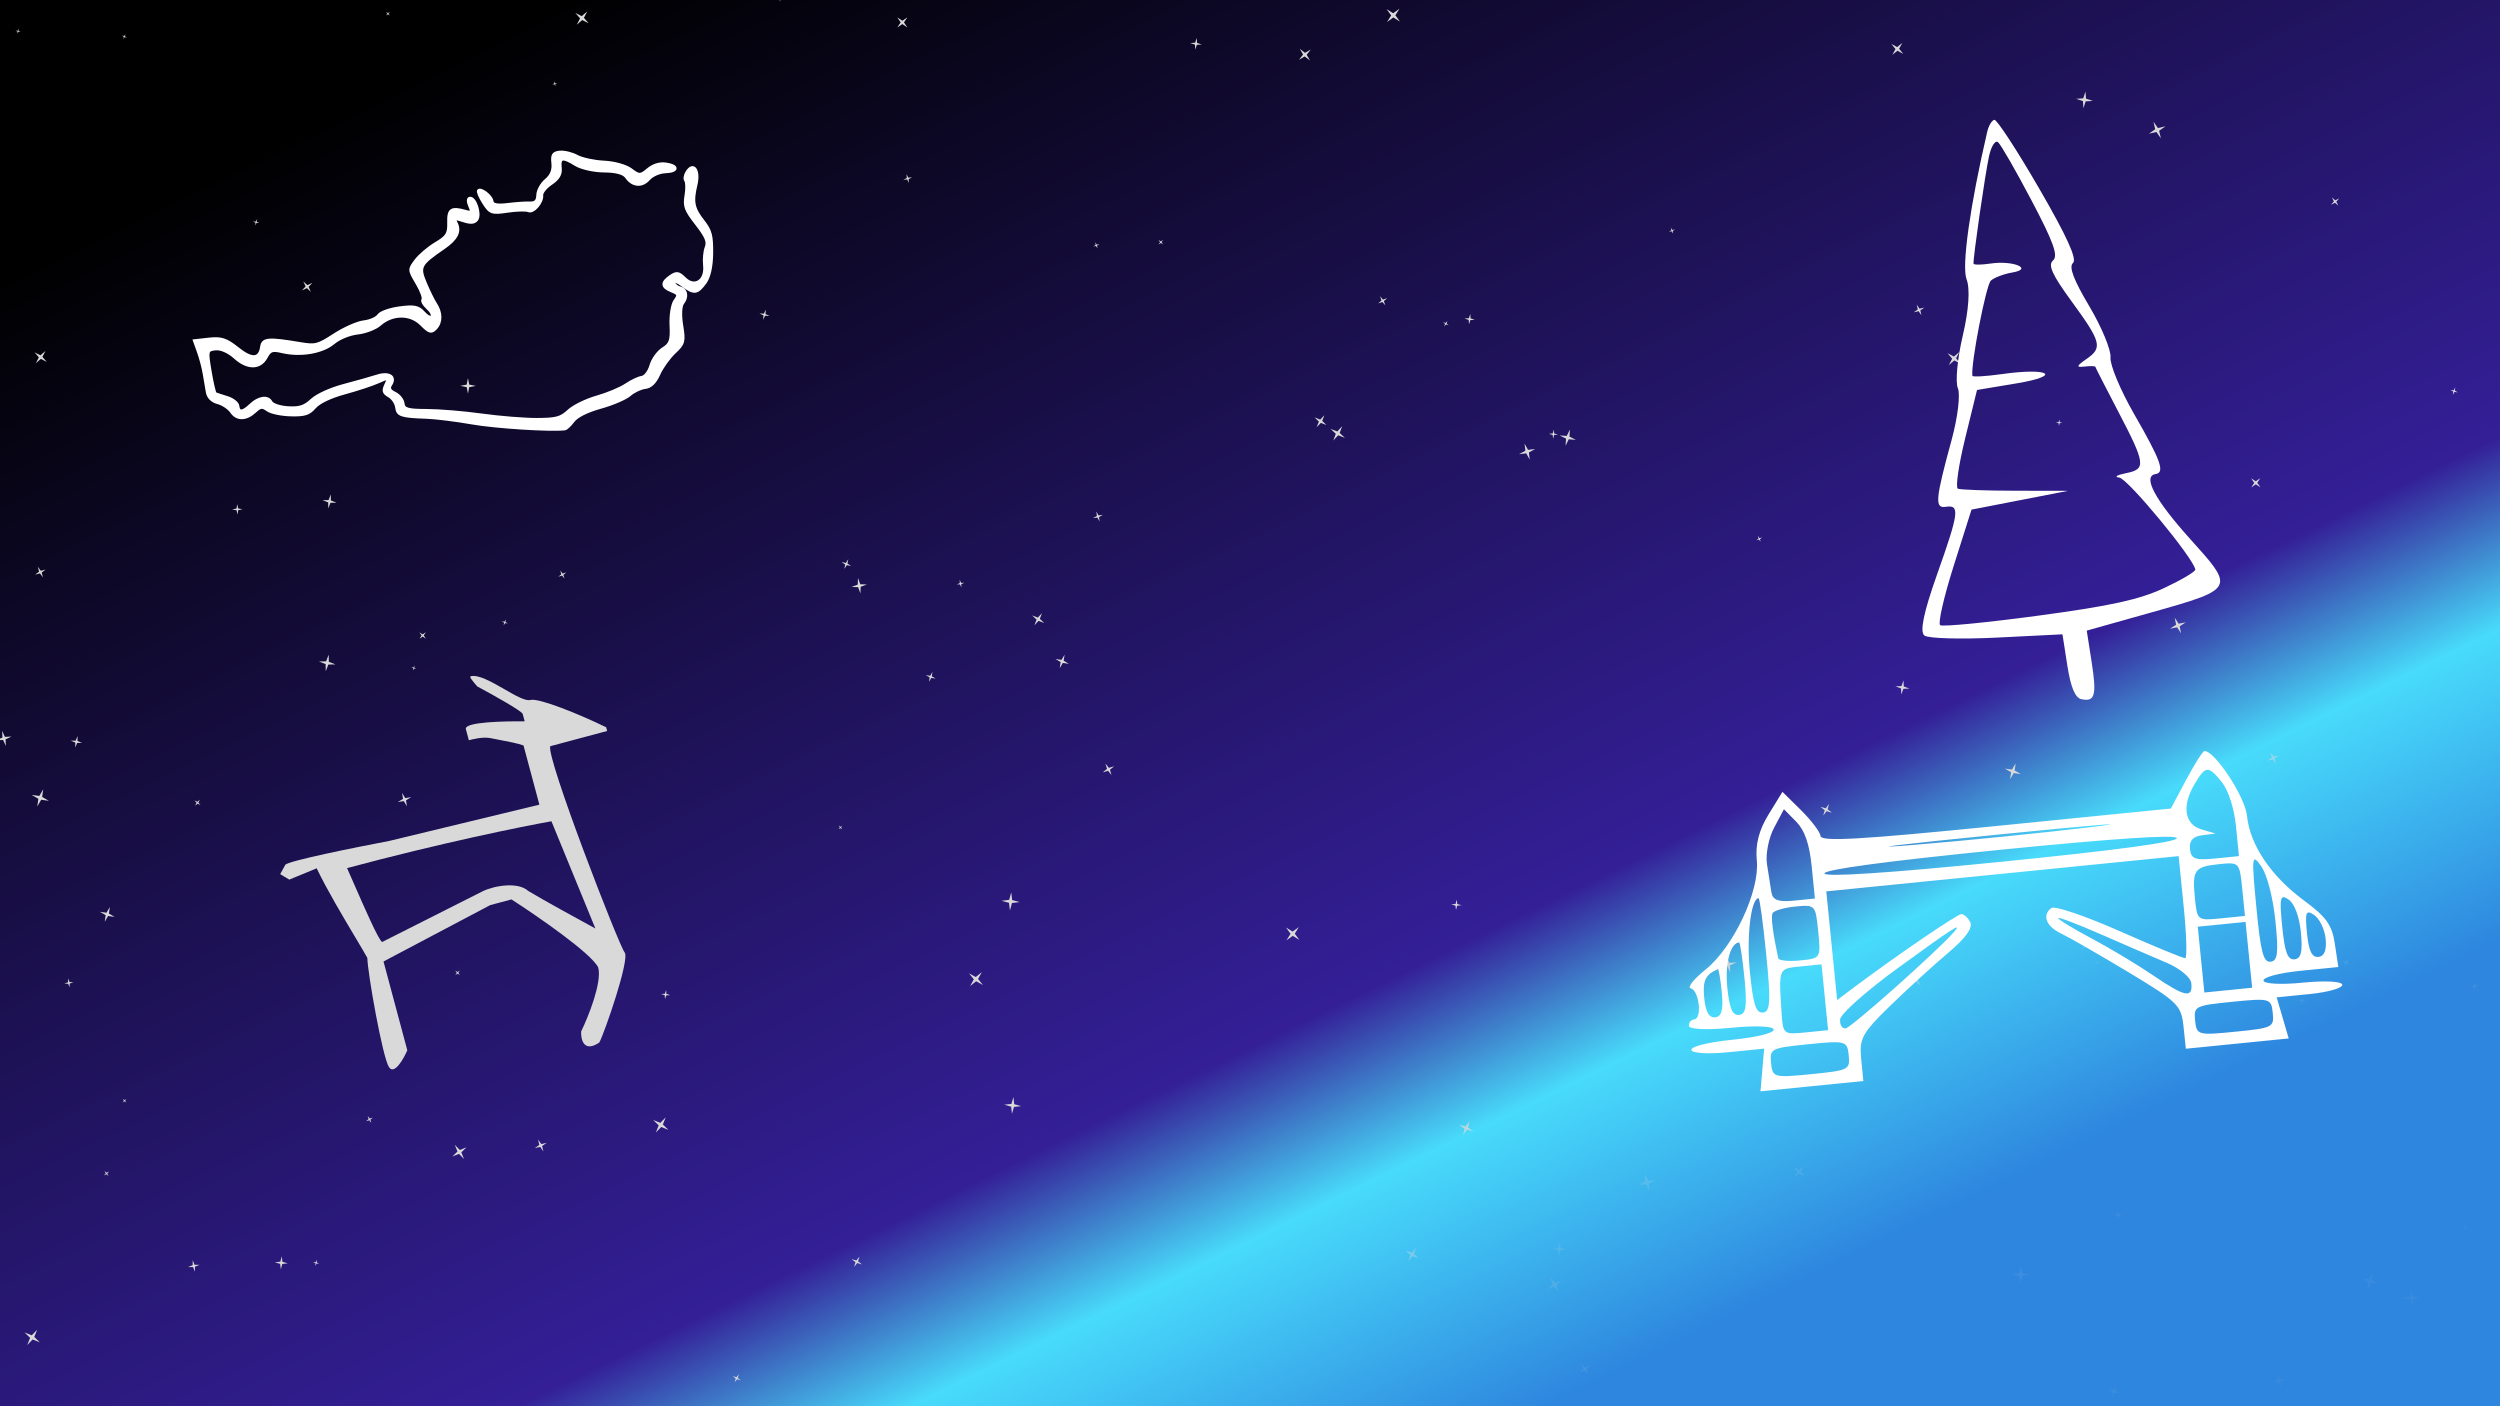 <svg width="1920" height="1080" viewBox="0 0 1920 1080" fill="none" xmlns="http://www.w3.org/2000/svg">
<rect x="0" y="0" width="1920" height="1080" fill="#333333" stroke="none"/>
<g clip-path="url(#clip0_4_2945)">
<rect width="1920" height="1080" fill="white"/>
<g clip-path="url(#clip1_4_2945)">
<rect width="1920" height="1080" fill="url(#paint0_linear_4_2945)"/>
<mask id="mask0_4_2945" style="mask-type:alpha" maskUnits="userSpaceOnUse" x="-402" y="-675" width="2690" height="2384">
<rect x="-401.472" y="-74.294" width="2284.15" height="1847.86" transform="rotate(-15.229 -401.472 -74.294)" fill="url(#paint1_linear_4_2945)"/>
</mask>
<g mask="url(#mask0_4_2945)">
<path fill-rule="evenodd" clip-rule="evenodd" d="M598.296 -5.192L596.089 -9.325L596.57 -4.664L592.437 -2.457L597.098 -2.939L599.305 1.194L598.824 -3.466L602.957 -5.673L598.296 -5.192ZM1075.15 16.562L1070.09 13.411L1065.26 16.907L1068.41 11.844L1064.91 7.014L1069.98 10.165L1074.81 6.668L1071.66 11.731L1075.15 16.562ZM13.477 24.241L13.48 25.945L14.121 24.366L15.825 24.363L14.246 23.722L14.243 22.018L13.602 23.597L11.899 23.6L13.477 24.241ZM247.664 384.15L252.348 384.06L254.035 379.689L254.125 384.373L258.497 386.06L253.812 386.15L252.125 390.521L252.035 385.837L247.664 384.15ZM1768.58 765.459L1768.68 768.013L1771.08 768.891L1768.52 768.985L1767.64 771.385L1767.55 768.831L1765.15 767.953L1767.7 767.859L1768.58 765.459ZM1217.38 1050.43L1214.67 1047.72L1216.16 1051.25L1213.45 1053.97L1216.99 1052.48L1219.7 1055.18L1218.21 1051.65L1220.92 1048.93L1217.38 1050.43ZM1461.91 522.543L1462.08 527.225L1466.48 528.835L1461.8 529.007L1460.19 533.407L1460.02 528.725L1455.62 527.115L1460.3 526.943L1461.91 522.543ZM410.707 881.75L414.191 879.301L413.241 875.149L415.69 878.634L419.842 877.683L416.357 880.132L417.308 884.284L414.859 880.8L410.707 881.75ZM1171.49 346.141L1166.66 348.834L1172.15 348.169L1174.85 353.007L1174.18 347.51L1179.02 344.817L1173.52 345.482L1170.83 340.644L1171.49 346.141ZM211.048 969.51L215.274 968.984L216.384 964.871L216.911 969.098L221.023 970.208L216.796 970.734L215.687 974.847L215.16 970.62L211.048 969.51ZM1850.97 995.646L1845.22 997.2L1851.13 997.937L1852.69 1003.69L1853.43 997.777L1859.18 996.223L1853.26 995.486L1851.71 989.729L1850.97 995.646ZM257.709 510.266L252.172 510.372L250.179 515.538L250.072 510.002L244.906 508.009L250.443 507.902L252.436 502.736L252.543 508.272L257.709 510.266ZM59.555 569.102L59.548 565.268L58.106 568.82L54.272 568.827L57.824 570.269L57.831 574.103L59.273 570.551L63.107 570.544L59.555 569.102ZM1552.99 977.782L1551.93 972.349L1550.86 977.782L1545.43 978.849L1550.86 979.915L1551.93 985.349L1552.99 979.915L1558.43 978.849L1552.99 977.782ZM1800.38 742.388L1801.09 739.493L1798.68 737.736L1801.58 738.452L1803.34 736.043L1802.62 738.938L1805.03 740.695L1802.13 739.978L1800.38 742.388ZM96.103 845.353L97.102 843.973L95.655 844.873L94.275 843.875L95.175 845.321L94.176 846.701L95.623 845.801L97.003 846.8L96.103 845.353ZM1333.7 739.203L1328.64 741.465L1328.82 746.999L1326.56 741.944L1321.03 742.128L1326.08 739.866L1325.9 734.332L1328.16 739.387L1333.7 739.203ZM511.791 763.332L511.578 760.358L510.651 763.192L507.677 763.405L510.511 764.332L510.725 767.306L511.651 764.472L514.625 764.258L511.791 763.332ZM696.87 21.099L692.981 18.486L689.092 21.099L691.705 17.21L689.092 13.321L692.981 15.934L696.87 13.321L694.257 17.21L696.87 21.099ZM1674.01 480.994L1678.65 477.97L1673.21 479.016L1670.19 474.378L1671.24 479.815L1666.6 482.839L1672.04 481.793L1675.06 486.431L1674.01 480.994ZM1581.53 322.098L1581.83 324.207L1583.9 324.726L1581.79 325.026L1581.27 327.091L1580.97 324.983L1578.91 324.464L1581.02 324.164L1581.53 322.098ZM95.704 28.514L97.371 28.865L95.96 27.91L96.311 26.242L95.356 27.653L93.689 27.302L95.1 28.257L94.749 29.924L95.704 28.514ZM182.152 387.181L182.924 390.5L186.289 391.039L182.97 391.811L182.431 395.176L181.659 391.857L178.294 391.318L181.613 390.545L182.152 387.181ZM1733.59 370.776L1735.9 367.199L1732.41 369.636L1728.83 367.323L1731.27 370.816L1728.95 374.393L1732.45 371.956L1736.02 374.269L1733.59 370.776ZM839.423 397.882L842.4 396.224L841.991 392.841L843.648 395.819L847.031 395.409L844.054 397.067L844.463 400.45L842.806 397.472L839.423 397.882ZM1821.65 983.057L1822.27 977.125L1819.46 982.386L1813.53 981.773L1818.79 984.582L1818.17 990.514L1820.98 985.253L1826.91 985.866L1821.65 983.057ZM711.012 518.523L714.387 518.991L716.096 516.043L715.628 519.419L718.576 521.128L715.2 520.66L713.491 523.608L713.96 520.232L711.012 518.523ZM1610.94 739.064L1610.79 737.367L1610.29 738.995L1608.59 739.147L1610.22 739.648L1610.37 741.345L1610.87 739.716L1612.57 739.565L1610.94 739.064ZM1114.5 694.623L1117.88 694.201L1118.76 690.911L1119.19 694.293L1122.48 695.181L1119.09 695.602L1118.21 698.892L1117.79 695.51L1114.5 694.623ZM1474.81 238.4L1477.95 236.196L1474.21 237.052L1472 233.915L1472.86 237.652L1469.72 239.857L1473.46 239.001L1475.66 242.137L1474.81 238.4ZM232.923 216.095L236.043 218.995L239.907 217.202L237.007 220.322L238.801 224.186L235.68 221.286L231.817 223.079L234.716 219.959L232.923 216.095ZM242.292 970.17L242.184 972.297L243.088 970.369L245.215 970.476L243.286 969.573L243.394 967.446L242.49 969.374L240.363 969.267L242.292 970.17ZM1890.26 942.243L1892.79 941.927L1893.46 939.459L1893.77 941.995L1896.24 942.661L1893.71 942.977L1893.04 945.445L1892.72 942.909L1890.26 942.243ZM31.631 614.212L37.538 615.031L32.379 612.04L33.198 606.133L30.207 611.292L24.301 610.473L29.46 613.464L28.64 619.371L31.631 614.212ZM52.393 751.411L53.368 754.228L56.346 754.389L53.528 755.365L53.367 758.342L52.391 755.525L49.414 755.364L52.231 754.388L52.393 751.411ZM1746.26 581.048L1743.75 577.607L1744.77 581.741L1741.33 584.251L1745.46 583.228L1747.97 586.67L1746.95 582.535L1750.39 580.025L1746.26 581.048ZM1017.17 318.901L1015.42 323.248L1018.78 326.509L1014.44 324.761L1011.18 328.126L1012.92 323.779L1009.56 320.518L1013.91 322.265L1017.17 318.901ZM1124.83 866.878L1123.6 871.84L1126.61 867.71L1131.57 868.938L1127.44 865.926L1128.67 860.965L1125.66 865.094L1120.7 863.867L1124.83 866.878ZM318.357 511.123L318.182 512.818L319.685 513.621L317.99 513.446L317.187 514.949L317.363 513.254L315.86 512.451L317.554 512.626L318.357 511.123ZM1544.53 593.054L1543.76 598.539L1546.54 593.749L1552.03 594.51L1547.24 591.732L1548 586.247L1545.22 591.038L1539.73 590.277L1544.53 593.054ZM646.982 634.219L645.912 635.545L646.736 637.037L645.41 635.967L643.918 636.79L644.988 635.464L644.165 633.973L645.491 635.042L646.982 634.219ZM1027.72 334.298L1032.9 336.273L1028.85 332.489L1030.83 327.316L1027.04 331.359L1021.87 329.384L1025.91 333.168L1023.94 338.341L1027.72 334.298ZM1352.16 416.102L1350.91 414.381L1348.84 414.893L1350.56 413.638L1350.05 411.57L1351.3 413.291L1353.37 412.779L1351.65 414.034L1352.16 416.102ZM509.067 863.598L511.291 858.065L507.141 862.347L501.608 860.123L505.89 864.274L503.666 869.807L507.816 865.524L513.349 867.748L509.067 863.598ZM744.164 747.483L749.384 750.365L754.025 746.62L751.144 751.841L754.888 756.482L749.667 753.6L745.026 757.345L747.908 752.124L744.164 747.483ZM425.668 64.112L424.112 64.808L425.815 64.751L426.511 66.307L426.455 64.604L428.01 63.908L426.307 63.964L425.611 62.409L425.668 64.112ZM1404.76 617.44L1403.59 621.536L1406.94 624.165L1402.84 622.998L1400.22 626.35L1401.38 622.253L1398.03 619.625L1402.13 620.792L1404.76 617.44ZM1194.26 985.268L1190.55 981.16L1192.44 986.366L1188.33 990.079L1193.53 988.194L1197.25 992.303L1195.36 987.096L1199.47 983.383L1194.26 985.268ZM296.454 11.894L297.453 10.514L296.553 9.067L297.933 10.066L299.379 9.166L298.38 10.546L299.281 11.992L297.9 10.993L296.454 11.894ZM29.825 274.424L27.512 278.983L31.376 275.636L35.934 277.949L32.588 274.085L34.9 269.527L31.037 272.873L26.478 270.561L29.825 274.424ZM1197.74 334.408L1203.27 334.784L1205.7 329.812L1205.33 335.336L1210.3 337.773L1204.78 337.396L1202.34 342.369L1202.72 336.844L1197.74 334.408ZM1432.8 787.77L1438.33 788.05L1433.32 785.701L1433.6 780.171L1431.25 785.185L1425.72 784.905L1430.73 787.255L1430.45 792.785L1432.8 787.77ZM893.312 187.749L891.523 186.593L889.777 187.811L890.933 186.023L889.715 184.276L891.503 185.433L893.25 184.215L892.093 186.003L893.312 187.749ZM815.204 506.798L810.575 506.074L814.587 508.494L813.863 513.123L816.283 509.111L820.912 509.836L816.9 507.415L817.625 502.786L815.204 506.798ZM149.797 618.837L150.953 616.558L149.28 614.626L151.559 615.782L153.491 614.109L152.335 616.388L154.008 618.32L151.729 617.164L149.797 618.837ZM2.35 568.298L4.518 572.927L4.26 567.822L8.889 565.653L3.784 565.912L1.615 561.283L1.874 566.388L-2.755 568.556L2.35 568.298ZM1196.53 333.7L1193.57 334.069L1192.8 336.948L1192.43 333.989L1189.55 333.212L1192.51 332.843L1193.28 329.965L1193.65 332.923L1196.53 333.7ZM1457.24 38.948L1461.71 41.418L1458.5 37.44L1460.97 32.965L1457 36.175L1452.52 33.705L1455.73 37.682L1453.26 42.157L1457.24 38.948ZM771.275 848.398L776.781 847.81L778.316 842.49L778.905 847.995L784.225 849.531L778.719 850.12L777.183 855.44L776.595 849.934L771.275 848.398ZM657.682 968.049L653.995 966.999L657.012 969.365L655.962 973.052L658.328 970.035L662.015 971.085L658.998 968.72L660.048 965.033L657.682 968.049ZM1749.07 1055.17L1751.13 1059.38L1755.81 1059.06L1751.6 1061.12L1751.92 1065.8L1749.86 1061.59L1745.18 1061.91L1749.39 1059.85L1749.07 1055.17ZM1901 757.921L1903.88 757.144L1900.92 756.775L1900.14 753.896L1899.77 756.855L1896.89 757.632L1899.85 758.001L1900.63 760.879L1901 757.921ZM281.115 861.109L283.099 859.497L282.356 857.052L283.968 859.035L286.413 858.292L284.43 859.904L285.173 862.35L283.561 860.366L281.115 861.109ZM1127.95 245.68L1128.19 249.079L1129.25 245.84L1132.65 245.596L1129.41 244.537L1129.17 241.139L1128.11 244.378L1124.71 244.621L1127.95 245.68ZM322.165 490.57L323.784 488.067L322.079 485.621L324.582 487.24L327.028 485.535L325.408 488.038L327.114 490.484L324.61 488.864L322.165 490.57ZM385.318 477.151L387.422 477.48L388.522 475.656L388.193 477.761L390.016 478.861L387.912 478.531L386.812 480.355L387.142 478.251L385.318 477.151ZM841.746 188.935L842.846 190.759L842.517 188.655L844.34 187.554L842.236 187.884L841.136 186.06L841.465 188.164L839.642 189.264L841.746 188.935ZM648.474 436.892L649.118 433.546L646.263 431.685L649.609 432.329L651.47 429.475L650.826 432.821L653.681 434.682L650.335 434.038L648.474 436.892ZM149.721 972.821L153.273 971.379L149.439 971.372L147.997 967.82L147.99 971.654L144.438 973.096L148.272 973.103L149.714 976.655L149.721 972.821ZM775.63 699.285L774.892 693.367L769.135 691.813L775.052 691.076L776.606 685.319L777.344 691.236L783.101 692.79L777.183 693.527L775.63 699.285ZM1003.53 42.063L1006.67 38.029L1002.24 40.577L998.208 37.437L1000.76 41.868L997.616 45.902L1002.05 43.354L1006.08 46.494L1003.53 42.063ZM1790.9 151.625L1793.47 153.856L1796.51 152.314L1794.28 154.89L1795.82 157.929L1793.25 155.698L1790.21 157.239L1792.44 154.664L1790.9 151.625ZM23.128 1027.46L20.904 1032.99L25.054 1028.71L30.587 1030.94L26.305 1026.79L28.529 1021.25L24.379 1025.53L18.846 1023.31L23.128 1027.46ZM1600.07 83.144L1599.67 77.621L1594.41 75.9L1599.93 75.504L1601.65 70.241L1602.05 75.764L1607.31 77.485L1601.79 77.881L1600.07 83.144ZM1263.54 907.412L1258.14 909.942L1264.09 909.64L1266.62 915.04L1266.32 909.085L1271.72 906.555L1265.77 906.856L1263.24 901.456L1263.54 907.412ZM1626.45 936.5L1626.08 933.541L1623.2 932.764L1626.16 932.395L1626.94 929.517L1627.3 932.475L1630.18 933.252L1627.22 933.621L1626.45 936.5ZM994.391 717.032L997.542 711.969L992.711 715.466L987.648 712.315L991.145 717.145L987.994 722.208L992.824 718.712L997.887 721.863L994.391 717.032ZM442.969 19.023L445.474 14.084L441.849 9.899L446.787 12.404L450.972 8.778L448.467 13.717L452.093 17.902L447.154 15.397L442.969 19.023ZM310.124 615.248L312.545 619.26L311.82 614.631L315.832 612.211L311.203 612.935L308.783 608.923L309.507 613.552L305.495 615.973L310.124 615.248ZM26.976 441.337L30.033 439.025L29.048 435.32L31.36 438.378L35.065 437.392L32.008 439.705L32.993 443.409L30.681 440.352L26.976 441.337ZM917.707 34.26L917.981 38.083L919.172 34.439L922.996 34.165L919.352 32.974L919.078 29.15L917.887 32.794L914.063 33.068L917.707 34.26ZM1197.93 954.28L1198.53 958.497L1202.66 959.535L1198.44 960.135L1197.41 964.266L1196.8 960.049L1192.67 959.011L1196.89 958.411L1197.93 954.28ZM1622.87 1067.41L1618.19 1067.09L1622.4 1069.15L1622.08 1073.83L1624.14 1069.62L1628.82 1069.94L1624.61 1067.88L1624.93 1063.2L1622.87 1067.41ZM1495.72 271.242L1500.61 273.833L1504.86 270.281L1502.27 275.175L1505.82 279.423L1500.93 276.832L1496.68 280.384L1499.27 275.49L1495.72 271.242ZM1603.31 726.551L1607.88 730.376L1605.09 725.106L1608.92 720.531L1603.65 723.321L1599.07 719.496L1601.86 724.766L1598.04 729.341L1603.31 726.551ZM698.026 140.504L696.714 137.827L693.74 138.029L696.417 136.718L696.215 133.743L697.526 136.42L700.501 136.218L697.824 137.53L698.026 140.504ZM81.229 901.149L79.806 902.734L81.722 901.804L83.308 903.226L82.377 901.31L83.8 899.725L81.884 900.655L80.299 899.233L81.229 901.149ZM734.752 448.847L737.103 447.845L737.063 445.289L738.066 447.64L740.621 447.6L738.27 448.603L738.31 451.158L737.308 448.807L734.752 448.847ZM1062.14 230.103L1059.9 227.536L1061 230.759L1058.44 233L1061.66 231.896L1063.9 234.464L1062.8 231.24L1065.36 229L1062.14 230.103ZM353.14 745.324L351.984 747.112L353.202 748.859L351.414 747.702L349.667 748.921L350.824 747.132L349.605 745.386L351.394 746.542L353.14 745.324ZM358.41 295.366L353.394 296.35L358.41 297.334L359.394 302.35L360.378 297.334L365.394 296.35L360.378 295.366L359.394 290.35L358.41 295.366ZM199.134 171.215L197.005 171.181L196.169 173.14L196.202 171.011L194.243 170.175L196.373 170.209L197.209 168.25L197.175 170.379L199.134 171.215ZM1085.88 963.019L1087.54 958.184L1084.18 962.035L1079.34 960.38L1083.19 963.74L1081.54 968.576L1084.9 964.724L1089.73 966.38L1085.88 963.019ZM794.427 480.229L796.099 475.852L792.678 472.65L797.055 474.321L800.257 470.9L798.585 475.278L802.006 478.479L797.629 476.808L794.427 480.229ZM660.686 448.703L658.929 443.903L658.742 449.011L653.942 450.768L659.05 450.955L660.807 455.755L660.994 450.647L665.794 448.89L660.686 448.703ZM358.275 881.138L354.299 884.992L356.364 890.13L352.51 886.154L347.372 888.219L351.349 884.365L349.284 879.227L353.137 883.204L358.275 881.138ZM1283.57 176.894L1281.77 178.025L1283.87 177.659L1285 179.463L1284.63 177.365L1286.44 176.234L1284.34 176.6L1283.21 174.795L1283.57 176.894ZM586.157 245.571L586.329 242.168L583.244 240.723L586.647 240.895L588.092 237.809L587.92 241.212L591.006 242.658L587.603 242.486L586.157 245.571ZM1657.29 98.34L1653.86 93.461L1655.19 99.274L1650.31 102.703L1656.12 101.372L1659.55 106.251L1658.22 100.438L1663.1 97.008L1657.29 98.34ZM848.955 586.412L851.642 589.717L855.717 588.479L852.412 591.166L853.65 595.241L850.963 591.936L846.888 593.174L850.193 590.488L848.955 586.412ZM431.642 442.042L433.522 444.355L432.656 441.503L434.97 439.622L432.117 440.489L430.236 438.175L431.103 441.028L428.789 442.908L431.642 442.042ZM1466.16 746.578L1470.87 750.24L1476.04 747.268L1472.37 751.974L1475.35 757.143L1470.64 753.481L1465.47 756.453L1469.13 751.747L1466.16 746.578ZM1109.84 248.752L1109.15 250.767L1110.55 249.162L1112.57 249.852L1110.96 248.452L1111.65 246.437L1110.25 248.042L1108.24 247.352L1109.84 248.752ZM1377.99 903.992L1380.4 899.971L1377.59 896.224L1381.61 898.63L1385.35 895.817L1382.95 899.838L1385.76 903.585L1381.74 901.179L1377.99 903.992ZM1885.34 300.057L1885.65 297.52L1884.4 299.753L1881.87 299.446L1884.1 300.689L1883.79 303.226L1885.04 300.993L1887.57 301.3L1885.34 300.057ZM76.723 700.276L81.786 700.978L84.349 696.556L83.647 701.619L88.069 704.182L83.006 703.48L80.443 707.902L81.145 702.839L76.723 700.276ZM566.597 1058.24L567.464 1055.39L565.583 1057.71L562.73 1056.84L565.044 1058.72L564.177 1061.57L566.058 1059.26L568.911 1060.13L566.597 1058.24Z" fill="#D9D9D9"/>
</g>
</g>
<path fill-rule="evenodd" clip-rule="evenodd" d="M1526.18 101.225C1512.97 157.968 1506.45 204.501 1510.31 214.427C1513.15 221.736 1512.06 237.977 1507.39 257.852C1503.28 275.308 1501.6 293.441 1503.64 298.138C1505.69 302.84 1503.54 320.678 1498.86 337.783C1486.34 383.594 1485.73 390.572 1494.37 389.225C1505.31 387.517 1504.55 393.536 1487.8 440.791C1477.29 470.432 1474.2 485.361 1477.99 488.132C1481.04 490.356 1506.13 491.046 1533.75 489.665L1583.97 487.152L1587.74 511.309C1590.3 527.729 1593.72 535.941 1598.43 536.955C1608.99 539.225 1610.39 534.119 1606.34 508.153L1602.62 484.304L1648.48 471.422C1685.89 460.912 1702.82 456.254 1704.85 447.946C1706.54 441.034 1697.93 431.594 1682.23 414.154C1654.95 383.839 1645.24 365.686 1655.47 364.09C1662.87 362.936 1659.61 353.791 1639.06 318.087C1628.48 299.699 1620.3 280.123 1620.87 274.532C1621.43 268.95 1614.11 251.257 1604.6 235.214C1592.41 214.673 1588.71 204.837 1592.08 201.952C1595.38 199.119 1587.37 181.491 1566.02 144.662C1549.06 115.402 1533.61 91.706 1531.69 92.006C1529.77 92.306 1527.29 96.452 1526.18 101.225ZM1576.73 200.018C1580.88 196.467 1577.15 186.062 1560.22 153.945C1548.2 131.129 1536.62 110.998 1534.5 109.213C1532.38 107.428 1529.28 112.212 1527.6 119.845C1524.55 133.7 1515.14 199.003 1515.68 202.487C1515.84 203.499 1521.75 203.461 1528.8 202.399C1545.98 199.818 1562.04 206.486 1545.39 209.293C1538.99 210.372 1531.62 213.167 1528.99 215.506C1525.29 218.811 1513.44 279.876 1514.8 288.611C1514.96 289.623 1525.07 289.048 1537.28 287.325C1573.95 282.157 1584.3 288.482 1548.85 294.404L1518.35 299.498L1509.24 336.671C1504.22 357.119 1501.71 374.514 1503.64 375.329C1505.58 376.15 1525.41 376.849 1547.71 376.89L1588.26 376.965L1551.19 384.176L1514.12 391.383L1500.44 434.553C1492.91 458.299 1488.22 478.806 1490.03 480.135C1491.83 481.458 1525.76 478.167 1565.41 472.821C1621.15 465.309 1643.07 460.504 1661.98 451.649C1675.44 445.351 1686.25 438.936 1686.01 437.387C1684.65 428.667 1634.05 367.489 1627.63 366.791C1623.41 366.336 1625.69 364.819 1632.69 363.421C1648.42 360.284 1647.92 356.469 1626.42 315.341C1617.09 297.497 1609.36 282.375 1609.24 281.735C1609.12 281.094 1605.34 281.006 1600.82 281.529C1594.29 282.29 1594.59 281.12 1602.31 275.793C1615 267.031 1613.92 262.861 1590.82 231.221C1576.02 210.954 1572.66 203.505 1576.73 200.018Z" fill="white"/>
<path fill-rule="evenodd" clip-rule="evenodd" d="M465.534 558.539C445.364 548.71 413.855 535.825 407.311 537.579C403.514 538.596 395.727 534.12 387.382 529.322C377.745 523.783 367.363 517.815 361.518 519.381C360.255 519.719 362.279 522.224 366.53 527.178C377.904 533.271 400.806 546.025 401.415 548.299L402.939 553.984C388.289 553.847 356.262 554.304 357.786 559.989C358.61 563.065 358.988 564.476 359.282 565.575C359.532 566.506 359.721 567.212 360.071 568.517C362.797 567.787 370.978 565.595 377.194 566.976C379.075 567.394 381.503 567.852 384.153 568.352C390.258 569.503 397.544 570.878 402.055 572.502L414.242 617.985L298.953 645.83C272.995 650.754 220.685 661.317 219.113 664.176L215.183 671.323L222.16 675.547L243.213 666.859C250.902 683.013 263.742 704.553 272.863 719.854C276.964 726.735 280.314 732.354 282.105 735.654C282.425 747.756 293.729 811.756 298.741 819.554C302.75 825.792 309.795 813.545 312.816 806.642L294.536 738.417L376.463 695.137L392.824 690.753C412.846 703.669 454.198 732.197 459.426 742.983C462.473 754.354 451.952 780.532 446.31 792.2C446.016 798.372 448.394 808.703 460.264 800.648C464.194 793.501 483.968 736.407 479.717 731.453C475.467 726.498 418.736 580.219 422.666 573.072L460.842 562.843L466.296 561.382L465.534 558.539ZM457.263 713.095L423.505 630.737C401.182 634.687 338.539 647.41 266.551 666.699C268.01 669.964 269.822 674.11 271.816 678.67C279.79 696.91 290.663 721.783 293.454 723.473L370.689 684.497C380.18 679.923 397.957 677.19 405.696 684.257C416.86 691.016 444.725 706.299 457.263 713.095Z" fill="#D9D9D9"/>
<mask id="path-5-outside-1_4_2945" maskUnits="userSpaceOnUse" x="134.524" y="103.542" width="428.217" height="257.806" fill="black">
<rect fill="white" x="134.524" y="103.542" width="428.217" height="257.806"/>
<path fill-rule="evenodd" clip-rule="evenodd" d="M424.473 125.315C425.068 130.651 423.365 134.854 419.215 138.294C415.839 141.093 412.991 146.226 412.887 149.702C412.752 154.256 411.147 155.947 407.147 155.756C404.091 155.607 396.38 156.129 390.009 156.915C382.012 157.901 378.297 157.194 378.012 154.634C377.555 150.54 369.189 144.079 367.342 146.393C366.702 147.195 368.564 151.546 371.477 156.061C376.394 163.684 377.698 164.134 389.729 162.357C396.853 161.308 404.09 161.115 405.811 161.931C409.56 163.711 416.775 155.38 416.172 149.97C415.937 147.861 419.215 143.813 423.457 140.977C428.874 137.355 430.946 133.806 430.416 129.052C429.498 120.825 432.015 120.287 442.092 126.556C446.353 129.207 456.084 131.395 463.849 131.451C473.123 131.515 478.938 133.068 480.964 136.021C485.697 142.914 493 143.609 498.246 137.662C500.903 134.655 506.461 132.219 511.038 132.06C521.053 131.709 521.221 127.171 511.267 125.817C506.553 125.175 501.72 126.675 497.661 130.041C491.72 134.965 490.983 134.97 484.554 130.14C480.715 127.257 471.71 124.745 463.925 124.386C456.325 124.038 446.94 122.014 443.064 119.893C439.192 117.772 433.226 116.35 429.806 116.731C424.777 117.292 423.76 118.926 424.473 125.315ZM527.631 131.886C526.014 134.349 525.503 137.396 526.489 138.66C527.475 139.923 527.571 145.166 526.7 150.311C525.332 158.403 526.422 161.341 534.774 172.064C542.346 181.787 543.957 185.647 542.241 189.956C541.036 192.976 540.465 199.179 540.974 203.738C542.291 215.54 533.558 221.371 525.906 213.799C521.228 209.167 519.552 208.928 514.795 212.205C507.768 217.049 508.067 220.471 515.786 223.564C521.218 225.744 521.455 226.476 518.18 231.031C516.183 233.81 514.847 242.261 515.211 249.811C515.775 261.503 514.865 264.168 509.086 267.77C505.353 270.095 501.184 275.866 499.822 280.595C498.457 285.322 495.342 289.421 492.9 289.702C490.456 289.986 484.989 292.567 480.751 295.441C476.513 298.315 466.434 302.529 458.353 304.807C450.271 307.082 440.518 311.864 436.681 315.433C430.675 321.012 427.299 321.932 412.507 322.006C403.049 322.053 383.948 320.526 370.058 318.612C356.168 316.694 337.032 315.11 327.531 315.093C313.117 315.062 310.163 314.198 309.681 309.876C309.364 307.029 306.543 303.467 303.414 301.963C299.297 299.983 298.399 298.195 300.167 295.5C304.253 289.273 298.833 285.721 289.719 288.651C285.124 290.128 273.525 293.399 263.943 295.919C253.931 298.553 243.514 303.296 239.453 307.069C233.811 312.315 230.143 313.51 221.251 313.004C215.123 312.658 209.26 310.725 208.217 308.707C205.785 303.997 198.708 304.949 192.528 310.823C186.329 316.709 183.383 316.993 182.799 311.761C182.544 309.472 178.797 306.523 174.47 305.205C170.146 303.891 166.081 302.528 165.443 302.178C164.805 301.831 163.037 294.181 161.513 285.179C158.832 269.323 158.955 268.789 165.507 268.058C169.581 267.603 175.534 270.243 180.482 274.695C190.117 283.37 199.723 283.27 204.532 274.443C207.553 268.9 208.983 268.425 217.07 270.275C231.116 273.49 247.632 270.621 256.155 263.483C260.552 259.803 268.352 256.612 274.723 255.893C280.769 255.208 288.407 252.27 291.697 249.364C301.365 240.831 315.127 240.758 323.526 249.194C329.717 255.413 331.233 255.825 334.697 252.224C339.153 247.589 339.097 240.028 334.554 233.238C332.909 230.777 329.424 223.683 326.811 217.476C321.483 204.809 322.346 203.154 340.909 190.394C350.847 183.561 353.775 177.661 350.431 171.186C348.651 167.74 349.434 167.525 355.947 169.665C361.468 171.477 364.266 171.246 366.205 168.814C369.322 164.905 365.12 151.639 360.915 152.108C359.229 152.296 359.089 154.757 360.573 158.103C362.695 162.886 362.254 163.539 357.768 162.262C346.55 159.063 344.167 160.611 344.453 170.897C344.694 179.524 343.35 181.715 334.646 186.881C329.098 190.172 322.163 196.071 319.238 199.986C313.963 207.041 313.973 207.203 320.097 217.566C323.499 223.32 325.564 228.927 324.683 230.027C323.806 231.128 325.382 234.062 328.185 236.549C330.99 239.032 332.537 242.003 331.628 243.145C330.717 244.288 327.844 242.803 325.243 239.845C321.416 235.49 317.924 234.816 306.9 236.301C299.248 237.332 292.141 239.875 290.677 242.106C289.244 244.291 284.168 246.513 279.392 247.046C274.616 247.578 264.506 252.029 256.922 256.935C243.945 265.333 242.376 265.73 230.196 263.688C205.94 259.623 201.698 260.008 200.777 266.361C199.387 275.925 193.455 276.266 182.411 267.418C173.816 260.532 169.902 259.26 160.539 260.305L149.132 261.577L152.247 270.23C153.961 274.99 155.957 282.554 156.687 287.041C157.417 291.529 158.512 297.981 159.12 301.377C159.807 305.202 162.866 308.233 167.165 309.346C170.983 310.332 175.733 313.51 177.72 316.407C181.942 322.557 189.013 322.441 195.88 316.109C200.079 312.237 201.388 312.088 205.468 315.025C208.067 316.895 216.07 318.575 223.252 318.76C234.072 319.034 237.239 318.027 241.734 312.879C245.081 309.047 253.833 304.856 264.589 301.936C274.176 299.332 285.817 295.5 290.458 293.418C298.46 289.828 298.759 289.93 296.206 295.41C293.982 300.191 294.412 301.713 298.688 304.21C301.535 305.873 304.145 309.782 304.493 312.9C305.173 318.994 308.132 319.985 327.456 320.609C334.319 320.829 350.078 322.787 362.478 324.962C380.485 328.121 422.317 330.789 433.77 329.511C434.974 329.377 437.914 326.632 440.3 323.408C443 319.767 450.972 315.79 461.345 312.905C470.531 310.352 480.561 306.046 483.634 303.333C486.706 300.622 492.056 298.087 495.525 297.7C499.765 297.227 503.24 293.849 506.133 287.39C508.5 282.105 513.918 274.547 518.173 270.589C525.22 264.043 525.713 262.197 523.695 250.002C522.424 242.324 522.711 235.062 524.366 232.986C528.341 228.001 527.302 222.305 522.174 220.963C519.826 220.347 517.759 218.532 517.579 216.926C517.4 215.321 520.396 216.365 524.232 219.249C533.01 225.841 535.528 225.529 541.66 217.095C544.803 212.773 546.634 204.522 546.714 194.342C546.818 180.886 545.788 177.025 540.158 169.824C532.462 159.983 531.487 155.058 534.634 141.927C537.282 130.868 532.651 124.229 527.631 131.886Z"/>
</mask>
<path fill-rule="evenodd" clip-rule="evenodd" d="M424.473 125.315C425.068 130.651 423.365 134.854 419.215 138.294C415.839 141.093 412.991 146.226 412.887 149.702C412.752 154.256 411.147 155.947 407.147 155.756C404.091 155.607 396.38 156.129 390.009 156.915C382.012 157.901 378.297 157.194 378.012 154.634C377.555 150.54 369.189 144.079 367.342 146.393C366.702 147.195 368.564 151.546 371.477 156.061C376.394 163.684 377.698 164.134 389.729 162.357C396.853 161.308 404.09 161.115 405.811 161.931C409.56 163.711 416.775 155.38 416.172 149.97C415.937 147.861 419.215 143.813 423.457 140.977C428.874 137.355 430.946 133.806 430.416 129.052C429.498 120.825 432.015 120.287 442.092 126.556C446.353 129.207 456.084 131.395 463.849 131.451C473.123 131.515 478.938 133.068 480.964 136.021C485.697 142.914 493 143.609 498.246 137.662C500.903 134.655 506.461 132.219 511.038 132.06C521.053 131.709 521.221 127.171 511.267 125.817C506.553 125.175 501.72 126.675 497.661 130.041C491.72 134.965 490.983 134.97 484.554 130.14C480.715 127.257 471.71 124.745 463.925 124.386C456.325 124.038 446.94 122.014 443.064 119.893C439.192 117.772 433.226 116.35 429.806 116.731C424.777 117.292 423.76 118.926 424.473 125.315ZM527.631 131.886C526.014 134.349 525.503 137.396 526.489 138.66C527.475 139.923 527.571 145.166 526.7 150.311C525.332 158.403 526.422 161.341 534.774 172.064C542.346 181.787 543.957 185.647 542.241 189.956C541.036 192.976 540.465 199.179 540.974 203.738C542.291 215.54 533.558 221.371 525.906 213.799C521.228 209.167 519.552 208.928 514.795 212.205C507.768 217.049 508.067 220.471 515.786 223.564C521.218 225.744 521.455 226.476 518.18 231.031C516.183 233.81 514.847 242.261 515.211 249.811C515.775 261.503 514.865 264.168 509.086 267.77C505.353 270.095 501.184 275.866 499.822 280.595C498.457 285.322 495.342 289.421 492.9 289.702C490.456 289.986 484.989 292.567 480.751 295.441C476.513 298.315 466.434 302.529 458.353 304.807C450.271 307.082 440.518 311.864 436.681 315.433C430.675 321.012 427.299 321.932 412.507 322.006C403.049 322.053 383.948 320.526 370.058 318.612C356.168 316.694 337.032 315.11 327.531 315.093C313.117 315.062 310.163 314.198 309.681 309.876C309.364 307.029 306.543 303.467 303.414 301.963C299.297 299.983 298.399 298.195 300.167 295.5C304.253 289.273 298.833 285.721 289.719 288.651C285.124 290.128 273.525 293.399 263.943 295.919C253.931 298.553 243.514 303.296 239.453 307.069C233.811 312.315 230.143 313.51 221.251 313.004C215.123 312.658 209.26 310.725 208.217 308.707C205.785 303.997 198.708 304.949 192.528 310.823C186.329 316.709 183.383 316.993 182.799 311.761C182.544 309.472 178.797 306.523 174.47 305.205C170.146 303.891 166.081 302.528 165.443 302.178C164.805 301.831 163.037 294.181 161.513 285.179C158.832 269.323 158.955 268.789 165.507 268.058C169.581 267.603 175.534 270.243 180.482 274.695C190.117 283.37 199.723 283.27 204.532 274.443C207.553 268.9 208.983 268.425 217.07 270.275C231.116 273.49 247.632 270.621 256.155 263.483C260.552 259.803 268.352 256.612 274.723 255.893C280.769 255.208 288.407 252.27 291.697 249.364C301.365 240.831 315.127 240.758 323.526 249.194C329.717 255.413 331.233 255.825 334.697 252.224C339.153 247.589 339.097 240.028 334.554 233.238C332.909 230.777 329.424 223.683 326.811 217.476C321.483 204.809 322.346 203.154 340.909 190.394C350.847 183.561 353.775 177.661 350.431 171.186C348.651 167.74 349.434 167.525 355.947 169.665C361.468 171.477 364.266 171.246 366.205 168.814C369.322 164.905 365.12 151.639 360.915 152.108C359.229 152.296 359.089 154.757 360.573 158.103C362.695 162.886 362.254 163.539 357.768 162.262C346.55 159.063 344.167 160.611 344.453 170.897C344.694 179.524 343.35 181.715 334.646 186.881C329.098 190.172 322.163 196.071 319.238 199.986C313.963 207.041 313.973 207.203 320.097 217.566C323.499 223.32 325.564 228.927 324.683 230.027C323.806 231.128 325.382 234.062 328.185 236.549C330.99 239.032 332.537 242.003 331.628 243.145C330.717 244.288 327.844 242.803 325.243 239.845C321.416 235.49 317.924 234.816 306.9 236.301C299.248 237.332 292.141 239.875 290.677 242.106C289.244 244.291 284.168 246.513 279.392 247.046C274.616 247.578 264.506 252.029 256.922 256.935C243.945 265.333 242.376 265.73 230.196 263.688C205.94 259.623 201.698 260.008 200.777 266.361C199.387 275.925 193.455 276.266 182.411 267.418C173.816 260.532 169.902 259.26 160.539 260.305L149.132 261.577L152.247 270.23C153.961 274.99 155.957 282.554 156.687 287.041C157.417 291.529 158.512 297.981 159.12 301.377C159.807 305.202 162.866 308.233 167.165 309.346C170.983 310.332 175.733 313.51 177.72 316.407C181.942 322.557 189.013 322.441 195.88 316.109C200.079 312.237 201.388 312.088 205.468 315.025C208.067 316.895 216.07 318.575 223.252 318.76C234.072 319.034 237.239 318.027 241.734 312.879C245.081 309.047 253.833 304.856 264.589 301.936C274.176 299.332 285.817 295.5 290.458 293.418C298.46 289.828 298.759 289.93 296.206 295.41C293.982 300.191 294.412 301.713 298.688 304.21C301.535 305.873 304.145 309.782 304.493 312.9C305.173 318.994 308.132 319.985 327.456 320.609C334.319 320.829 350.078 322.787 362.478 324.962C380.485 328.121 422.317 330.789 433.77 329.511C434.974 329.377 437.914 326.632 440.3 323.408C443 319.767 450.972 315.79 461.345 312.905C470.531 310.352 480.561 306.046 483.634 303.333C486.706 300.622 492.056 298.087 495.525 297.7C499.765 297.227 503.24 293.849 506.133 287.39C508.5 282.105 513.918 274.547 518.173 270.589C525.22 264.043 525.713 262.197 523.695 250.002C522.424 242.324 522.711 235.062 524.366 232.986C528.341 228.001 527.302 222.305 522.174 220.963C519.826 220.347 517.759 218.532 517.579 216.926C517.4 215.321 520.396 216.365 524.232 219.249C533.01 225.841 535.528 225.529 541.66 217.095C544.803 212.773 546.634 204.522 546.714 194.342C546.818 180.886 545.788 177.025 540.158 169.824C532.462 159.983 531.487 155.058 534.634 141.927C537.282 130.868 532.651 124.229 527.631 131.886Z" fill="white"/>
<path fill-rule="evenodd" clip-rule="evenodd" d="M424.473 125.315C425.068 130.651 423.365 134.854 419.215 138.294C415.839 141.093 412.991 146.226 412.887 149.702C412.752 154.256 411.147 155.947 407.147 155.756C404.091 155.607 396.38 156.129 390.009 156.915C382.012 157.901 378.297 157.194 378.012 154.634C377.555 150.54 369.189 144.079 367.342 146.393C366.702 147.195 368.564 151.546 371.477 156.061C376.394 163.684 377.698 164.134 389.729 162.357C396.853 161.308 404.09 161.115 405.811 161.931C409.56 163.711 416.775 155.38 416.172 149.97C415.937 147.861 419.215 143.813 423.457 140.977C428.874 137.355 430.946 133.806 430.416 129.052C429.498 120.825 432.015 120.287 442.092 126.556C446.353 129.207 456.084 131.395 463.849 131.451C473.123 131.515 478.938 133.068 480.964 136.021C485.697 142.914 493 143.609 498.246 137.662C500.903 134.655 506.461 132.219 511.038 132.06C521.053 131.709 521.221 127.171 511.267 125.817C506.553 125.175 501.72 126.675 497.661 130.041C491.72 134.965 490.983 134.97 484.554 130.14C480.715 127.257 471.71 124.745 463.925 124.386C456.325 124.038 446.94 122.014 443.064 119.893C439.192 117.772 433.226 116.35 429.806 116.731C424.777 117.292 423.76 118.926 424.473 125.315ZM527.631 131.886C526.014 134.349 525.503 137.396 526.489 138.66C527.475 139.923 527.571 145.166 526.7 150.311C525.332 158.403 526.422 161.341 534.774 172.064C542.346 181.787 543.957 185.647 542.241 189.956C541.036 192.976 540.465 199.179 540.974 203.738C542.291 215.54 533.558 221.371 525.906 213.799C521.228 209.167 519.552 208.928 514.795 212.205C507.768 217.049 508.067 220.471 515.786 223.564C521.218 225.744 521.455 226.476 518.18 231.031C516.183 233.81 514.847 242.261 515.211 249.811C515.775 261.503 514.865 264.168 509.086 267.77C505.353 270.095 501.184 275.866 499.822 280.595C498.457 285.322 495.342 289.421 492.9 289.702C490.456 289.986 484.989 292.567 480.751 295.441C476.513 298.315 466.434 302.529 458.353 304.807C450.271 307.082 440.518 311.864 436.681 315.433C430.675 321.012 427.299 321.932 412.507 322.006C403.049 322.053 383.948 320.526 370.058 318.612C356.168 316.694 337.032 315.11 327.531 315.093C313.117 315.062 310.163 314.198 309.681 309.876C309.364 307.029 306.543 303.467 303.414 301.963C299.297 299.983 298.399 298.195 300.167 295.5C304.253 289.273 298.833 285.721 289.719 288.651C285.124 290.128 273.525 293.399 263.943 295.919C253.931 298.553 243.514 303.296 239.453 307.069C233.811 312.315 230.143 313.51 221.251 313.004C215.123 312.658 209.26 310.725 208.217 308.707C205.785 303.997 198.708 304.949 192.528 310.823C186.329 316.709 183.383 316.993 182.799 311.761C182.544 309.472 178.797 306.523 174.47 305.205C170.146 303.891 166.081 302.528 165.443 302.178C164.805 301.831 163.037 294.181 161.513 285.179C158.832 269.323 158.955 268.789 165.507 268.058C169.581 267.603 175.534 270.243 180.482 274.695C190.117 283.37 199.723 283.27 204.532 274.443C207.553 268.9 208.983 268.425 217.07 270.275C231.116 273.49 247.632 270.621 256.155 263.483C260.552 259.803 268.352 256.612 274.723 255.893C280.769 255.208 288.407 252.27 291.697 249.364C301.365 240.831 315.127 240.758 323.526 249.194C329.717 255.413 331.233 255.825 334.697 252.224C339.153 247.589 339.097 240.028 334.554 233.238C332.909 230.777 329.424 223.683 326.811 217.476C321.483 204.809 322.346 203.154 340.909 190.394C350.847 183.561 353.775 177.661 350.431 171.186C348.651 167.74 349.434 167.525 355.947 169.665C361.468 171.477 364.266 171.246 366.205 168.814C369.322 164.905 365.12 151.639 360.915 152.108C359.229 152.296 359.089 154.757 360.573 158.103C362.695 162.886 362.254 163.539 357.768 162.262C346.55 159.063 344.167 160.611 344.453 170.897C344.694 179.524 343.35 181.715 334.646 186.881C329.098 190.172 322.163 196.071 319.238 199.986C313.963 207.041 313.973 207.203 320.097 217.566C323.499 223.32 325.564 228.927 324.683 230.027C323.806 231.128 325.382 234.062 328.185 236.549C330.99 239.032 332.537 242.003 331.628 243.145C330.717 244.288 327.844 242.803 325.243 239.845C321.416 235.49 317.924 234.816 306.9 236.301C299.248 237.332 292.141 239.875 290.677 242.106C289.244 244.291 284.168 246.513 279.392 247.046C274.616 247.578 264.506 252.029 256.922 256.935C243.945 265.333 242.376 265.73 230.196 263.688C205.94 259.623 201.698 260.008 200.777 266.361C199.387 275.925 193.455 276.266 182.411 267.418C173.816 260.532 169.902 259.26 160.539 260.305L149.132 261.577L152.247 270.23C153.961 274.99 155.957 282.554 156.687 287.041C157.417 291.529 158.512 297.981 159.12 301.377C159.807 305.202 162.866 308.233 167.165 309.346C170.983 310.332 175.733 313.51 177.72 316.407C181.942 322.557 189.013 322.441 195.88 316.109C200.079 312.237 201.388 312.088 205.468 315.025C208.067 316.895 216.07 318.575 223.252 318.76C234.072 319.034 237.239 318.027 241.734 312.879C245.081 309.047 253.833 304.856 264.589 301.936C274.176 299.332 285.817 295.5 290.458 293.418C298.46 289.828 298.759 289.93 296.206 295.41C293.982 300.191 294.412 301.713 298.688 304.21C301.535 305.873 304.145 309.782 304.493 312.9C305.173 318.994 308.132 319.985 327.456 320.609C334.319 320.829 350.078 322.787 362.478 324.962C380.485 328.121 422.317 330.789 433.77 329.511C434.974 329.377 437.914 326.632 440.3 323.408C443 319.767 450.972 315.79 461.345 312.905C470.531 310.352 480.561 306.046 483.634 303.333C486.706 300.622 492.056 298.087 495.525 297.7C499.765 297.227 503.24 293.849 506.133 287.39C508.5 282.105 513.918 274.547 518.173 270.589C525.22 264.043 525.713 262.197 523.695 250.002C522.424 242.324 522.711 235.062 524.366 232.986C528.341 228.001 527.302 222.305 522.174 220.963C519.826 220.347 517.759 218.532 517.579 216.926C517.4 215.321 520.396 216.365 524.232 219.249C533.01 225.841 535.528 225.529 541.66 217.095C544.803 212.773 546.634 204.522 546.714 194.342C546.818 180.886 545.788 177.025 540.158 169.824C532.462 159.983 531.487 155.058 534.634 141.927C537.282 130.868 532.651 124.229 527.631 131.886Z" stroke="white" stroke-width="2" mask="url(#path-5-outside-1_4_2945)"/>
<path fill-rule="evenodd" clip-rule="evenodd" d="M1349.24 660.81C1348.02 648.626 1350.83 637.598 1358.2 625.602L1368.93 608.134L1383.22 622.249C1391.07 630.011 1397.81 638.942 1398.2 642.091C1398.74 646.543 1428.85 644.825 1533.06 634.386L1667.22 620.951L1678.92 599.009C1685.36 586.94 1691.66 576.964 1692.92 576.833C1700.6 576.055 1724.22 611.836 1725.68 626.487C1727.92 648.871 1744.03 672.809 1769.51 691.614C1786.69 704.294 1791 710.355 1793.17 724.894L1795.82 742.671L1766.85 745.57C1750.6 747.196 1738.09 750.485 1738.35 753.063C1738.61 755.654 1751.8 756.357 1768.62 754.674C1785.44 752.99 1798.64 753.693 1798.9 756.284C1799.15 758.811 1787.91 762.024 1773.92 763.424L1748.48 765.97L1753.11 781.749L1757.73 797.527L1718.23 801.48L1678.73 805.433L1676.92 788.213C1675.2 772.027 1672.66 769.53 1634.53 746.58C1612.22 733.157 1589.04 719.833 1583.02 716.979C1571.36 711.449 1568.09 702.96 1575.44 697.329C1577.9 695.44 1601.42 703.406 1627.71 715.026C1654 726.646 1676.74 736.026 1678.26 735.875C1679.77 735.723 1679.25 718.026 1677.1 696.547L1673.19 657.495L1537.88 671.036L1402.58 684.577L1406.75 726.303L1410.93 768.025L1424.93 757.51C1454.81 735.067 1502.66 702.404 1506.16 702.053C1508.19 701.85 1511.32 704.627 1513.13 708.218C1515.31 712.553 1509.63 720.462 1496.29 731.7C1485.22 741.026 1465.25 759.247 1451.92 772.201C1430.16 793.339 1427.85 797.52 1429.36 812.988L1431.05 830.221L1391.55 834.173L1352.05 838.126L1353.46 821.744L1354.86 805.362L1327.13 808.138C1311.7 809.681 1299.2 808.873 1298.94 806.318C1298.68 803.695 1312.24 800.347 1330.59 798.511C1348.94 796.674 1362.5 793.326 1362.24 790.703C1361.98 788.08 1348.02 787.486 1329.67 789.322C1311.32 791.158 1297.37 790.564 1297.1 787.941C1296.85 785.414 1298.71 783.14 1301.23 782.887C1307.45 782.265 1304.92 760.523 1298.46 759.058C1295.63 758.422 1300.7 751.988 1309.73 744.765C1331.26 727.533 1351.59 684.329 1349.24 660.81ZM1391.38 665.33L1393.86 690.09L1377.81 691.696C1365.77 692.901 1361.43 691.303 1360.44 685.313C1359.71 680.922 1358.18 671.154 1357.03 663.613C1355.88 656.072 1358.34 643.514 1362.5 635.706L1370.07 621.505L1379.48 631.036C1386 637.637 1389.67 648.193 1391.38 665.33ZM1382.41 737.64C1398.37 736.042 1398.45 735.923 1396.39 715.359C1394.34 694.863 1394.19 694.697 1378.54 696.263C1369.86 697.132 1362.09 699.474 1361.27 701.472C1360.03 704.487 1361.56 716.45 1365.64 735.838C1366.03 737.715 1373.58 738.524 1382.41 737.64ZM1401.45 765.897L1403.98 791.166L1386.64 792.901C1369.57 794.61 1369.3 794.382 1368.2 777.345L1368.09 775.64C1366.84 756.189 1366.35 748.661 1369.84 745.382C1372.05 743.311 1375.84 742.934 1382.02 742.319L1382.87 742.234L1398.92 740.628L1401.45 765.897ZM1391.14 824.933C1419.89 822.057 1420.92 821.536 1419.81 810.464C1418.7 799.391 1417.59 799.085 1388.84 801.962C1360.1 804.838 1359.07 805.359 1360.18 816.431C1361.29 827.504 1362.4 827.81 1391.14 824.933ZM1500.46 716.002C1487.35 730.915 1421.57 789.406 1417.44 789.818C1414.71 790.092 1412.81 786.918 1413.22 782.765C1413.63 778.613 1433.39 761.067 1457.14 743.78C1500.15 712.474 1507.97 707.459 1500.46 716.002ZM1536.97 661.847C1624.11 653.126 1672.11 646.67 1671.81 643.711C1671.52 640.753 1623.19 643.937 1536.05 652.658C1448.9 661.38 1400.9 667.835 1401.2 670.794C1401.49 673.753 1449.82 670.569 1536.97 661.847ZM1605.24 635.283C1568.26 639.759 1506.34 645.96 1467.64 649.054C1428.93 652.153 1459.19 648.489 1534.87 640.91C1610.55 633.336 1642.22 630.803 1605.24 635.283ZM1353.98 777.608C1359.61 777.045 1360.07 769.008 1356.49 733.273C1354.09 709.267 1351.42 689.697 1350.57 689.782C1344.65 690.374 1341.22 719.53 1343.9 746.352C1346.44 771.686 1348.52 778.155 1353.98 777.608ZM1339.75 751.19C1341.9 772.632 1340.98 778.909 1335.63 779.444C1330.47 779.961 1328.2 774.62 1326.54 758.08C1324.73 739.932 1328.82 724.441 1335.62 723.761C1336.37 723.685 1338.24 736.028 1339.75 751.19ZM1317.28 781.281C1322.25 780.783 1323.65 775.488 1322.33 762.214C1321.31 752.107 1319.98 744.054 1319.38 744.315C1309.74 748.458 1307.51 753.093 1308.83 766.27C1309.92 777.163 1312.51 781.758 1317.28 781.281ZM1663.98 739.41C1674.18 743.736 1682.45 750.606 1682.93 755.129C1684.17 766.954 1677.95 765.697 1653.86 749.249C1641.98 741.139 1620.69 728.355 1606.57 720.845C1592.44 713.33 1580.79 706.265 1580.68 705.139C1580.56 704.018 1595.19 709.543 1613.17 717.413C1631.16 725.289 1654.02 735.186 1663.98 739.41ZM1729.64 758.575L1727.11 733.306L1724.58 708.037L1706.23 709.873L1687.88 711.709L1690.41 736.978L1692.94 762.248L1711.29 760.411L1729.64 758.575ZM1745.46 777.873C1746.57 788.945 1745.55 789.466 1716.8 792.343C1688.06 795.219 1686.95 794.913 1685.84 783.84C1684.73 772.768 1685.76 772.247 1714.5 769.371C1743.25 766.494 1744.36 766.801 1745.46 777.873ZM1743.85 738.591C1749.3 738.045 1750.05 731.469 1747.47 706.907C1745.55 688.745 1741.01 671.427 1736.49 665.081C1729.39 655.095 1729.11 657.574 1732.88 696.766C1736.23 731.563 1738.22 739.155 1743.85 738.591ZM1767.06 715.952C1768.55 730.769 1767.27 736.248 1762.2 736.755C1756.9 737.285 1754.72 731.512 1752.73 711.614C1750.49 689.17 1751.13 686.443 1757.6 690.811C1762.15 693.883 1765.84 703.681 1767.06 715.952ZM1780.54 734.919C1785.07 734.466 1786.97 729.7 1786.1 721.008C1785.37 713.739 1781.42 705.527 1777.33 702.758C1770.91 698.426 1770.14 700.355 1771.77 716.669C1773.15 730.439 1775.54 735.42 1780.54 734.919ZM1722.05 682.768L1724.12 703.443L1705.77 705.279C1687.56 707.102 1687.41 706.986 1685.66 689.505C1683.51 667.998 1685.3 665.564 1704.69 663.623C1719.76 662.116 1720.01 662.401 1722.05 682.768ZM1717.21 634.366C1715.85 620.808 1711.35 606.849 1706.35 600.649C1695.85 587.644 1693.82 587.848 1685.09 602.8C1675.5 619.235 1677.85 633.246 1690.83 637.024L1701.57 640.144L1691.28 641.471C1684.13 642.39 1681.27 645.601 1681.91 651.982C1682.67 659.641 1685.89 660.865 1701.17 659.335L1719.52 657.499L1717.21 634.366Z" fill="white"/>
</g>
<defs>
<linearGradient id="paint0_linear_4_2945" x1="529" y1="-47" x2="1268.5" y2="1465" gradientUnits="userSpaceOnUse">
<stop/>
<stop offset="0.567" stop-color="#341F97"/>
<stop offset="0.646" stop-color="#48DBFB"/>
<stop offset="0.774" stop-color="#2E86DE"/>
</linearGradient>
<linearGradient id="paint1_linear_4_2945" x1="740.603" y1="-74.294" x2="1186.81" y2="1836.36" gradientUnits="userSpaceOnUse">
<stop/>
<stop offset="0.638"/>
<stop offset="0.714" stop-opacity="0.14"/>
<stop offset="1" stop-opacity="0"/>
</linearGradient>
<clipPath id="clip0_4_2945">
<rect width="1920" height="1080" fill="white"/>
</clipPath>
<clipPath id="clip1_4_2945">
<rect width="1920" height="1080" fill="white"/>
</clipPath>
</defs>
</svg>
